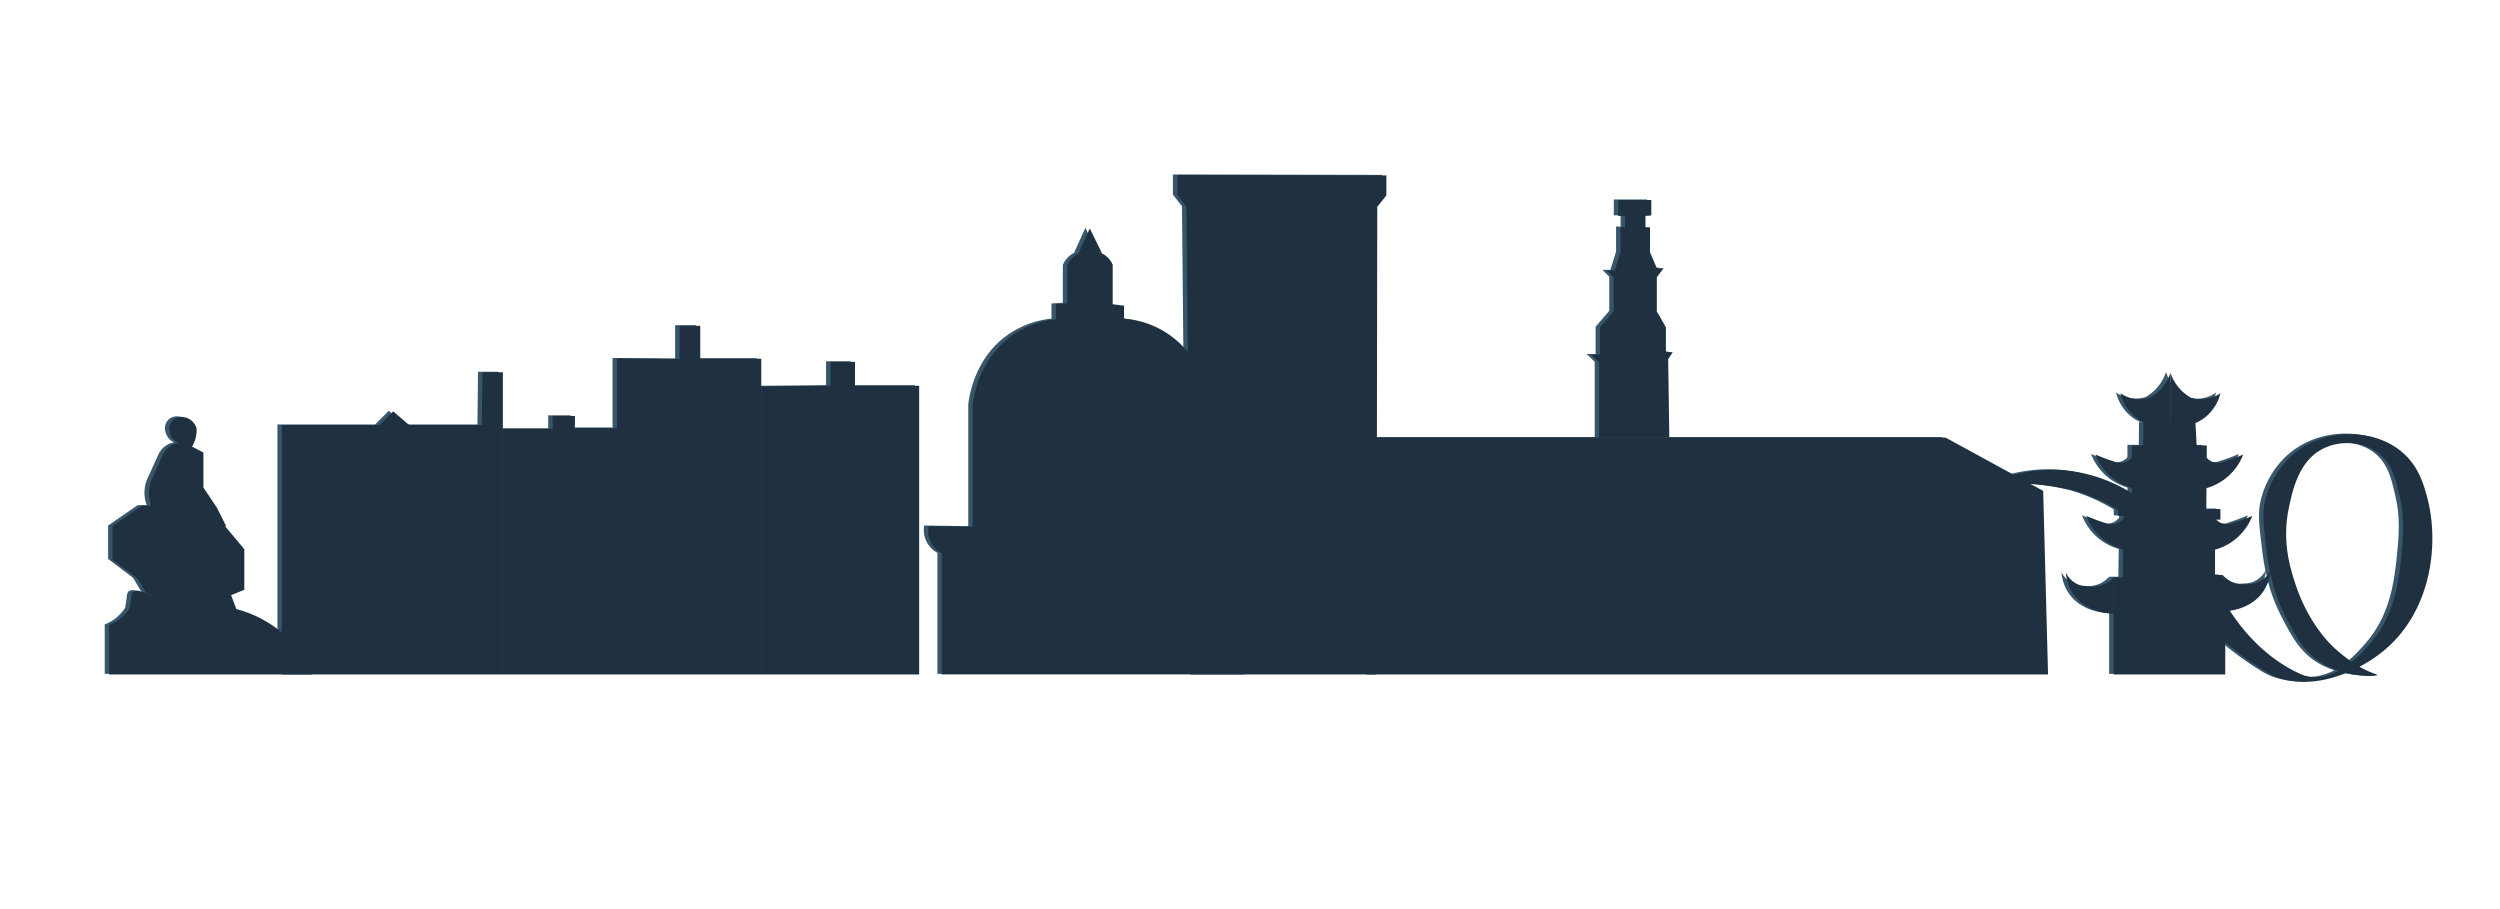 <svg id="Layer_1" data-name="Layer 1" xmlns="http://www.w3.org/2000/svg" width="1100" height="400" viewBox="0 0 1100 400">
  <defs>
    <style>
      .cls-1 {
        fill: #38566b;
      }

      .cls-2 {
        fill: #1f3140;
      }
    </style>
  </defs>
  <g>
    <polygon class="cls-1" points="122.07 186.75 122.07 296.5 219.33 296.5 219.33 163.56 210.33 163.56 210.07 186.75 178.07 186.75 171.07 180.75 165.07 186.75 122.07 186.75"/>
    <polygon class="cls-1" points="269.52 296.5 269.52 188.09 251.01 188.09 251.07 182.75 241.22 182.75 241.22 188.45 219.33 188.45 219.33 296.5 269.52 296.5"/>
    <polygon class="cls-1" points="333.03 296.5 333.03 157.6 306.18 157.6 306.18 143.08 297.05 143.08 297.05 157.71 269.52 157.49 269.52 296.5 333.03 296.5"/>
    <polygon class="cls-1" points="402.5 296.5 402.5 169.48 374.27 169.48 374.27 158.97 363.46 158.97 363.46 169.48 333.03 169.75 333.03 296.5 402.5 296.5"/>
    <path class="cls-1" d="M412.45,296.5V243.23a11.37,11.37,0,0,1-5.8-12l19.39.27V178c.33-3,2.52-20.31,17.53-30.79a40.57,40.57,0,0,1,19.08-7v-6.67l5-.33V116.59a10.47,10.47,0,0,1,4.92-5.34,9.76,9.76,0,0,1,1.52-.6,9.93,9.93,0,0,1,3.48-.4,10.3,10.3,0,0,1,7,2,9.84,9.84,0,0,1,3.08,4v17.52l5,.48V140a40,40,0,0,1,37,39.27v52.69l19.92.31a14,14,0,0,1-2,10,12.31,12.31,0,0,1-2.92,3l.92,51.25Z"/>
    <path class="cls-1" d="M477.57,100.25l5.4,11a13.69,13.69,0,0,0-5.4-1,13.87,13.87,0,0,0-5,1Q475.08,105.75,477.57,100.25Z"/>
    <polygon class="cls-1" points="603.74 296.5 604.07 90.75 608.07 85.75 608.07 76.94 516.07 76.75 516.07 85.64 520.07 90.75 522.07 296.5 603.74 296.5"/>
    <polygon class="cls-1" points="599.46 296.5 599.46 192.28 854.1 192.28 897.07 215.75 899.21 296.5 599.46 296.5"/>
    <polygon class="cls-1" points="701.67 192.28 701.67 159.15 698.07 155.75 702.07 155.75 702.07 143.75 708.07 136.75 708.07 121.75 705.07 118.75 708.55 118.75 711.07 110.75 711.07 99.66 713.07 99.75 713.07 94.75 710.07 94.75 710.07 87.75 724.65 87.75 724.65 94.56 722.07 94.75 722.07 99.75 724.07 99.75 724.07 110.75 727.07 117.75 730.07 117.75 727.07 121.75 727.07 136.75 731.07 143.75 731.07 154.53 734.07 154.75 732.07 157.75 732.57 192.28 701.67 192.28"/>
    <path class="cls-1" d="M1044.07,296.75c0-.2-1-.44-2.93-1.25a43.83,43.83,0,0,1-10.78-6.35s-2.78-2.06-5.29-4.4c-5.85-5.48-12.85-15.27-17-28-2.15-6.61-6-18.4-3-33,1.67-8.16,4.46-21.82,16-27,7-3.16,16.35-2.78,23,2s8.18,12,10,20c1.13,5,1.88,11.33,1,21-1.3,14.39-2.71,29.89-14,43-4.18,4.85-12.5,14.5-24,15-3.48.15-6.55-1.14-10.66-3.35-15.18-8.16-24-21.19-26.34-24.65-20.16-29.67-30.23-44.5-44-53a67.38,67.38,0,0,0-29-10c-15.83-1.51-30.16,3.73-30,5,.09.7,4.6.06,15,1a105.36,105.36,0,0,1,19,3,79.9,79.9,0,0,1,20,9c14.16,9.28,10.62,17.19,28,39a139.34,139.34,0,0,0,32,29c3.95,2.58,6,3.89,9,5,16.34,6,35.28-2.49,46-11,22.1-17.55,25.32-48,20-68-1.55-5.82-3.79-13.82-11-20-11.58-9.93-30.6-10.54-44-2-11.66,7.43-15.27,19.36-16,22-1.76,6.38-1.17,11.26,0,21,1,8.37,2.45,19.47,9,32,4.4,8.42,8,15.23,16,20C1030.86,298.15,1043.93,297.43,1044.07,296.75Z"/>
    <polygon class="cls-1" points="928.02 296.5 977.18 296.5 977.18 283.17 976.07 252.75 972.69 252.75 972.69 241.76 972.69 228.4 975.05 228.4 975.07 223.75 968.86 223.75 969.07 195.75 964.6 195.75 964.07 185.75 941.18 185.75 941.07 195.75 936.07 195.75 936.07 199.75 936.07 221.75 930.07 221.75 930.07 226.75 932.47 226.85 932.07 253.75 928.02 253.75 928.02 296.5"/>
    <path class="cls-1" d="M928,253.75a12,12,0,0,1-3.95,3,12.37,12.37,0,0,1-7,1,10.73,10.73,0,0,1-5-1,10.88,10.88,0,0,1-5-5,19.17,19.17,0,0,0,3,9c5.7,8.7,16.73,9,17.95,9.05Z"/>
    <path class="cls-1" d="M976.07,252.72a12.14,12.14,0,0,0,3.95,3,12.37,12.37,0,0,0,7,1,10.73,10.73,0,0,0,5-1,10.88,10.88,0,0,0,5-5,19.17,19.17,0,0,1-3,9c-5.7,8.7-16.73,9-17.95,9.06Z"/>
    <path class="cls-1" d="M920.07,199.75c1.55.68,3.22,1.36,5,2,1,.36,2,.69,3,1a7.23,7.23,0,0,0,6,0,6.87,6.87,0,0,0,3-3v15a24.39,24.39,0,0,1-17-15Z"/>
    <path class="cls-1" d="M985.07,199.73c-1.55.69-3.22,1.37-5,2-1,.37-2,.7-3,1a7.19,7.19,0,0,1-6,0,6.77,6.77,0,0,1-3-3v15a24.39,24.39,0,0,0,17-15Z"/>
    <path class="cls-1" d="M989.07,226.73c-1.55.69-3.22,1.37-5,2-1,.37-2,.7-3,1a7.19,7.19,0,0,1-6,0,6.77,6.77,0,0,1-3-3v15a24.39,24.39,0,0,0,17-15Z"/>
    <path class="cls-1" d="M916.07,226.73c1.55.69,3.22,1.37,5,2,1,.37,2,.7,3,1a7.19,7.19,0,0,0,6,0,6.77,6.77,0,0,0,3-3v15a24.39,24.39,0,0,1-17-15Z"/>
    <path class="cls-1" d="M953.07,163.75a20.16,20.16,0,0,0,5,8,19.87,19.87,0,0,0,4,3,15.41,15.41,0,0,0,9,0,14.7,14.7,0,0,0,4-2,19.65,19.65,0,0,1-6,10c-6.56,5.77-14.71,4.77-16,4.59Z"/>
    <path class="cls-1" d="M953.07,163.7a20.16,20.16,0,0,1-5,8,19.87,19.87,0,0,1-4,3,15.41,15.41,0,0,1-9,0,14.7,14.7,0,0,1-4-2,19.73,19.73,0,0,0,6,10c6.57,5.77,14.71,4.77,16,4.59Z"/>
    <path class="cls-1" d="M135.07,292.75a57.42,57.42,0,0,0-23.5-21.5,52.56,52.56,0,0,0-9.5-3.5l-3-8-10,1-14.5,1.5-8.5-.5-6.8-2a3.06,3.06,0,0,0-2.7.5c-.7.62-.67,1.5-1,4-.18,1.41-.38,2.53-.5,3.2a19.11,19.11,0,0,1-4.5,4.8,19.42,19.42,0,0,1-4.5,2.5V296.5h89Z"/>
    <polygon class="cls-1" points="60.57 222.25 47.57 231.25 47.57 245.93 58.57 254.25 62.36 260.66 78.57 265.25 99.77 261.61 105.57 259.25 105.57 241.4 94.57 228.25 85.15 225.75 76.57 225.75 73.24 222.25 60.57 222.25"/>
    <path class="cls-1" d="M97.57,231.25l-4-8-6-9V198.86l-5-2.61a13.8,13.8,0,0,0,1-2,14.23,14.23,0,0,0,1-6,7.16,7.16,0,0,0-3-4,6.8,6.8,0,0,0-3-1,5.26,5.26,0,0,0-4,1,5.38,5.38,0,0,0-2,4,7.4,7.4,0,0,0,2,5,6.92,6.92,0,0,0,2,1.39,9.53,9.53,0,0,0-5,2.61,9.38,9.38,0,0,0-2,3q-2.5,5.49-5,11a15.51,15.51,0,0,0,0,11l12,9.87Z"/>
  </g>
  <g>
    <polygon class="cls-2" points="124 187 124 296.75 221.26 296.75 221.26 163.81 212.26 163.81 212 187 180 187 173 181 167 187 124 187"/>
    <polygon class="cls-2" points="271.45 296.75 271.45 188.34 252.94 188.34 253 183 243.14 183 243.14 188.7 221.26 188.7 221.26 296.75 271.45 296.75"/>
    <polygon class="cls-2" points="334.96 296.75 334.96 157.85 308.11 157.85 308.11 143.34 298.98 143.34 298.98 157.96 271.45 157.74 271.45 296.75 334.96 296.75"/>
    <polygon class="cls-2" points="404.43 296.75 404.43 169.74 376.2 169.74 376.2 159.23 365.39 159.23 365.39 169.74 334.96 170 334.96 296.75 404.43 296.75"/>
    <path class="cls-2" d="M414.38,296.75V243.48a11.37,11.37,0,0,1-5.8-12l19.39.27V178.29c.33-3,2.52-20.31,17.53-30.79a40.79,40.79,0,0,1,19.08-7v-6.66l5-.34V116.85a10.45,10.45,0,0,1,4.92-5.35,9.76,9.76,0,0,1,1.52-.6,10.44,10.44,0,0,1,3.48-.4,10.3,10.3,0,0,1,7,2,10,10,0,0,1,3.08,4V134l5,.48v5.73a40,40,0,0,1,37,39.27v52.69l19.92.31a14,14,0,0,1-2,10,12.31,12.31,0,0,1-2.92,3l.92,51.25Z"/>
    <path class="cls-2" d="M479.5,100.5l5.4,11a14.07,14.07,0,0,0-5.4-1,13.87,13.87,0,0,0-5,1Z"/>
    <polygon class="cls-2" points="605.67 296.75 606 91 610 86 610 77.19 518 77 518 85.9 522 91 524 296.75 605.67 296.75"/>
    <polygon class="cls-2" points="601.39 296.75 601.39 192.54 856.03 192.54 899 216 901.14 296.75 601.39 296.75"/>
    <polygon class="cls-2" points="703.6 192.54 703.6 159.41 700 156 704 156 704 144 710 137 710 122 707 119 710.48 119 713 111 713 99.91 715 100 715 95 712 95 712 88 726.58 88 726.58 94.81 724 95 724 100 726 100 726 111 729 118 732 118 729 122 729 137 733 144 733 154.79 736 155 734 158 734.5 192.54 703.6 192.54"/>
    <path class="cls-2" d="M1046,297c0-.19-1-.44-2.93-1.25a43.83,43.83,0,0,1-10.78-6.35A67.36,67.36,0,0,1,1027,285c-5.86-5.47-12.86-15.27-17-28-2.15-6.6-6-18.39-3-33,1.67-8.16,4.46-21.81,16-27,7-3.15,16.35-2.77,23,2s8.18,12,10,20c1.13,5,1.88,11.34,1,21-1.3,14.39-2.71,29.9-14,43-4.18,4.85-12.5,14.51-24,15-3.48.15-6.55-1.13-10.66-3.34-15.18-8.17-24-21.19-26.34-24.66-20.16-29.67-30.24-44.5-44-53a67.52,67.52,0,0,0-29-10c-15.83-1.51-30.16,3.74-30,5,.09.7,4.6.07,15,1a106.26,106.26,0,0,1,19,3,79.9,79.9,0,0,1,20,9c14.16,9.28,10.62,17.2,28,39a139.34,139.34,0,0,0,32,29c4,2.58,6,3.89,9,5,16.33,6,35.28-2.48,46-11,22.09-17.55,25.32-48,20-68-1.55-5.82-3.79-13.82-11-20-11.58-9.93-30.6-10.54-44-2-11.66,7.43-15.27,19.36-16,22-1.76,6.39-1.17,11.26,0,21,1,8.37,2.45,19.48,9,32,4.4,8.42,8,15.23,16,20C1032.79,298.4,1045.86,297.68,1046,297Z"/>
    <polygon class="cls-2" points="929.95 296.75 979.11 296.75 979.11 283.43 978 253 974.62 253 974.62 242.01 974.62 228.66 976.98 228.66 977 224 970.78 224 971 196 966.53 196 966 186 943.11 186 943 196 938 196 938 200 938 222 932 222 932 227 934.4 227.11 934 254 929.95 254 929.95 296.75"/>
    <path class="cls-2" d="M930,254a12.14,12.14,0,0,1-4,3,12.28,12.28,0,0,1-7,1,10.61,10.61,0,0,1-5-1,10.83,10.83,0,0,1-5-5,19.13,19.13,0,0,0,3,9c5.7,8.7,16.73,9,18,9.06Z"/>
    <path class="cls-2" d="M978,253a12,12,0,0,0,4,3,12.2,12.2,0,0,0,7,1,10.48,10.48,0,0,0,5-1,10.79,10.79,0,0,0,5-5,19.25,19.25,0,0,1-3,9c-5.7,8.7-16.73,9-18,9.06Z"/>
    <path class="cls-2" d="M922,200q2.32,1,5,2c1,.37,2,.7,3,1a7.19,7.19,0,0,0,6,0,6.87,6.87,0,0,0,3-3v15a24.39,24.39,0,0,1-17-15Z"/>
    <path class="cls-2" d="M987,200c-1.55.68-3.22,1.36-5,2-1,.36-2,.7-3,1a7.23,7.23,0,0,1-6,0,6.87,6.87,0,0,1-3-3v15a24.39,24.39,0,0,0,17-15Z"/>
    <path class="cls-2" d="M991,227c-1.55.68-3.22,1.36-5,2-1,.36-2,.7-3,1a7.23,7.23,0,0,1-6,0,6.87,6.87,0,0,1-3-3v15a24.39,24.39,0,0,0,17-15Z"/>
    <path class="cls-2" d="M918,227c1.55.68,3.22,1.36,5,2,1,.36,2,.7,3,1a7.23,7.23,0,0,0,6,0,6.87,6.87,0,0,0,3-3v15a24.39,24.39,0,0,1-17-15Z"/>
    <path class="cls-2" d="M955,164a20.16,20.16,0,0,0,5,8,19.87,19.87,0,0,0,4,3,15.33,15.33,0,0,0,9,0,14.42,14.42,0,0,0,4-2,19.65,19.65,0,0,1-6,10c-6.56,5.77-14.71,4.77-16,4.59Z"/>
    <path class="cls-2" d="M955,164a20.16,20.16,0,0,1-5,8,19.87,19.87,0,0,1-4,3,15.33,15.33,0,0,1-9,0,14.42,14.42,0,0,1-4-2,19.65,19.65,0,0,0,6,10c6.56,5.77,14.71,4.77,16,4.59Z"/>
    <path class="cls-2" d="M137,293a57.49,57.49,0,0,0-23.5-21.5A53.33,53.33,0,0,0,104,268l-3-8-10,1-14.5,1.5L68,262l-6.8-2a3.1,3.1,0,0,0-2.7.5c-.7.62-.67,1.5-1,4-.18,1.41-.38,2.53-.5,3.21A19,19,0,0,1,48,275v21.75h89Z"/>
    <polygon class="cls-2" points="62.5 222.5 49.5 231.5 49.5 246.19 60.5 254.5 64.29 260.91 80.5 265.5 101.7 261.86 107.5 259.5 107.5 241.66 96.5 228.5 87.08 226 78.5 226 75.17 222.5 62.5 222.5"/>
    <path class="cls-2" d="M99.5,231.5l-4-8-6-9V199.11l-5-2.61a13.3,13.3,0,0,0,1-2,14.39,14.39,0,0,0,1-6,7.16,7.16,0,0,0-3-4,6.93,6.93,0,0,0-3-1,5.31,5.31,0,0,0-4,1,5.39,5.39,0,0,0-2,4,7.4,7.4,0,0,0,2,5,6.61,6.61,0,0,0,2,1.39,9.61,9.61,0,0,0-5,2.61,9.21,9.21,0,0,0-2,3l-5,11a15.51,15.51,0,0,0,0,11l12,9.87Z"/>
  </g>
</svg>
